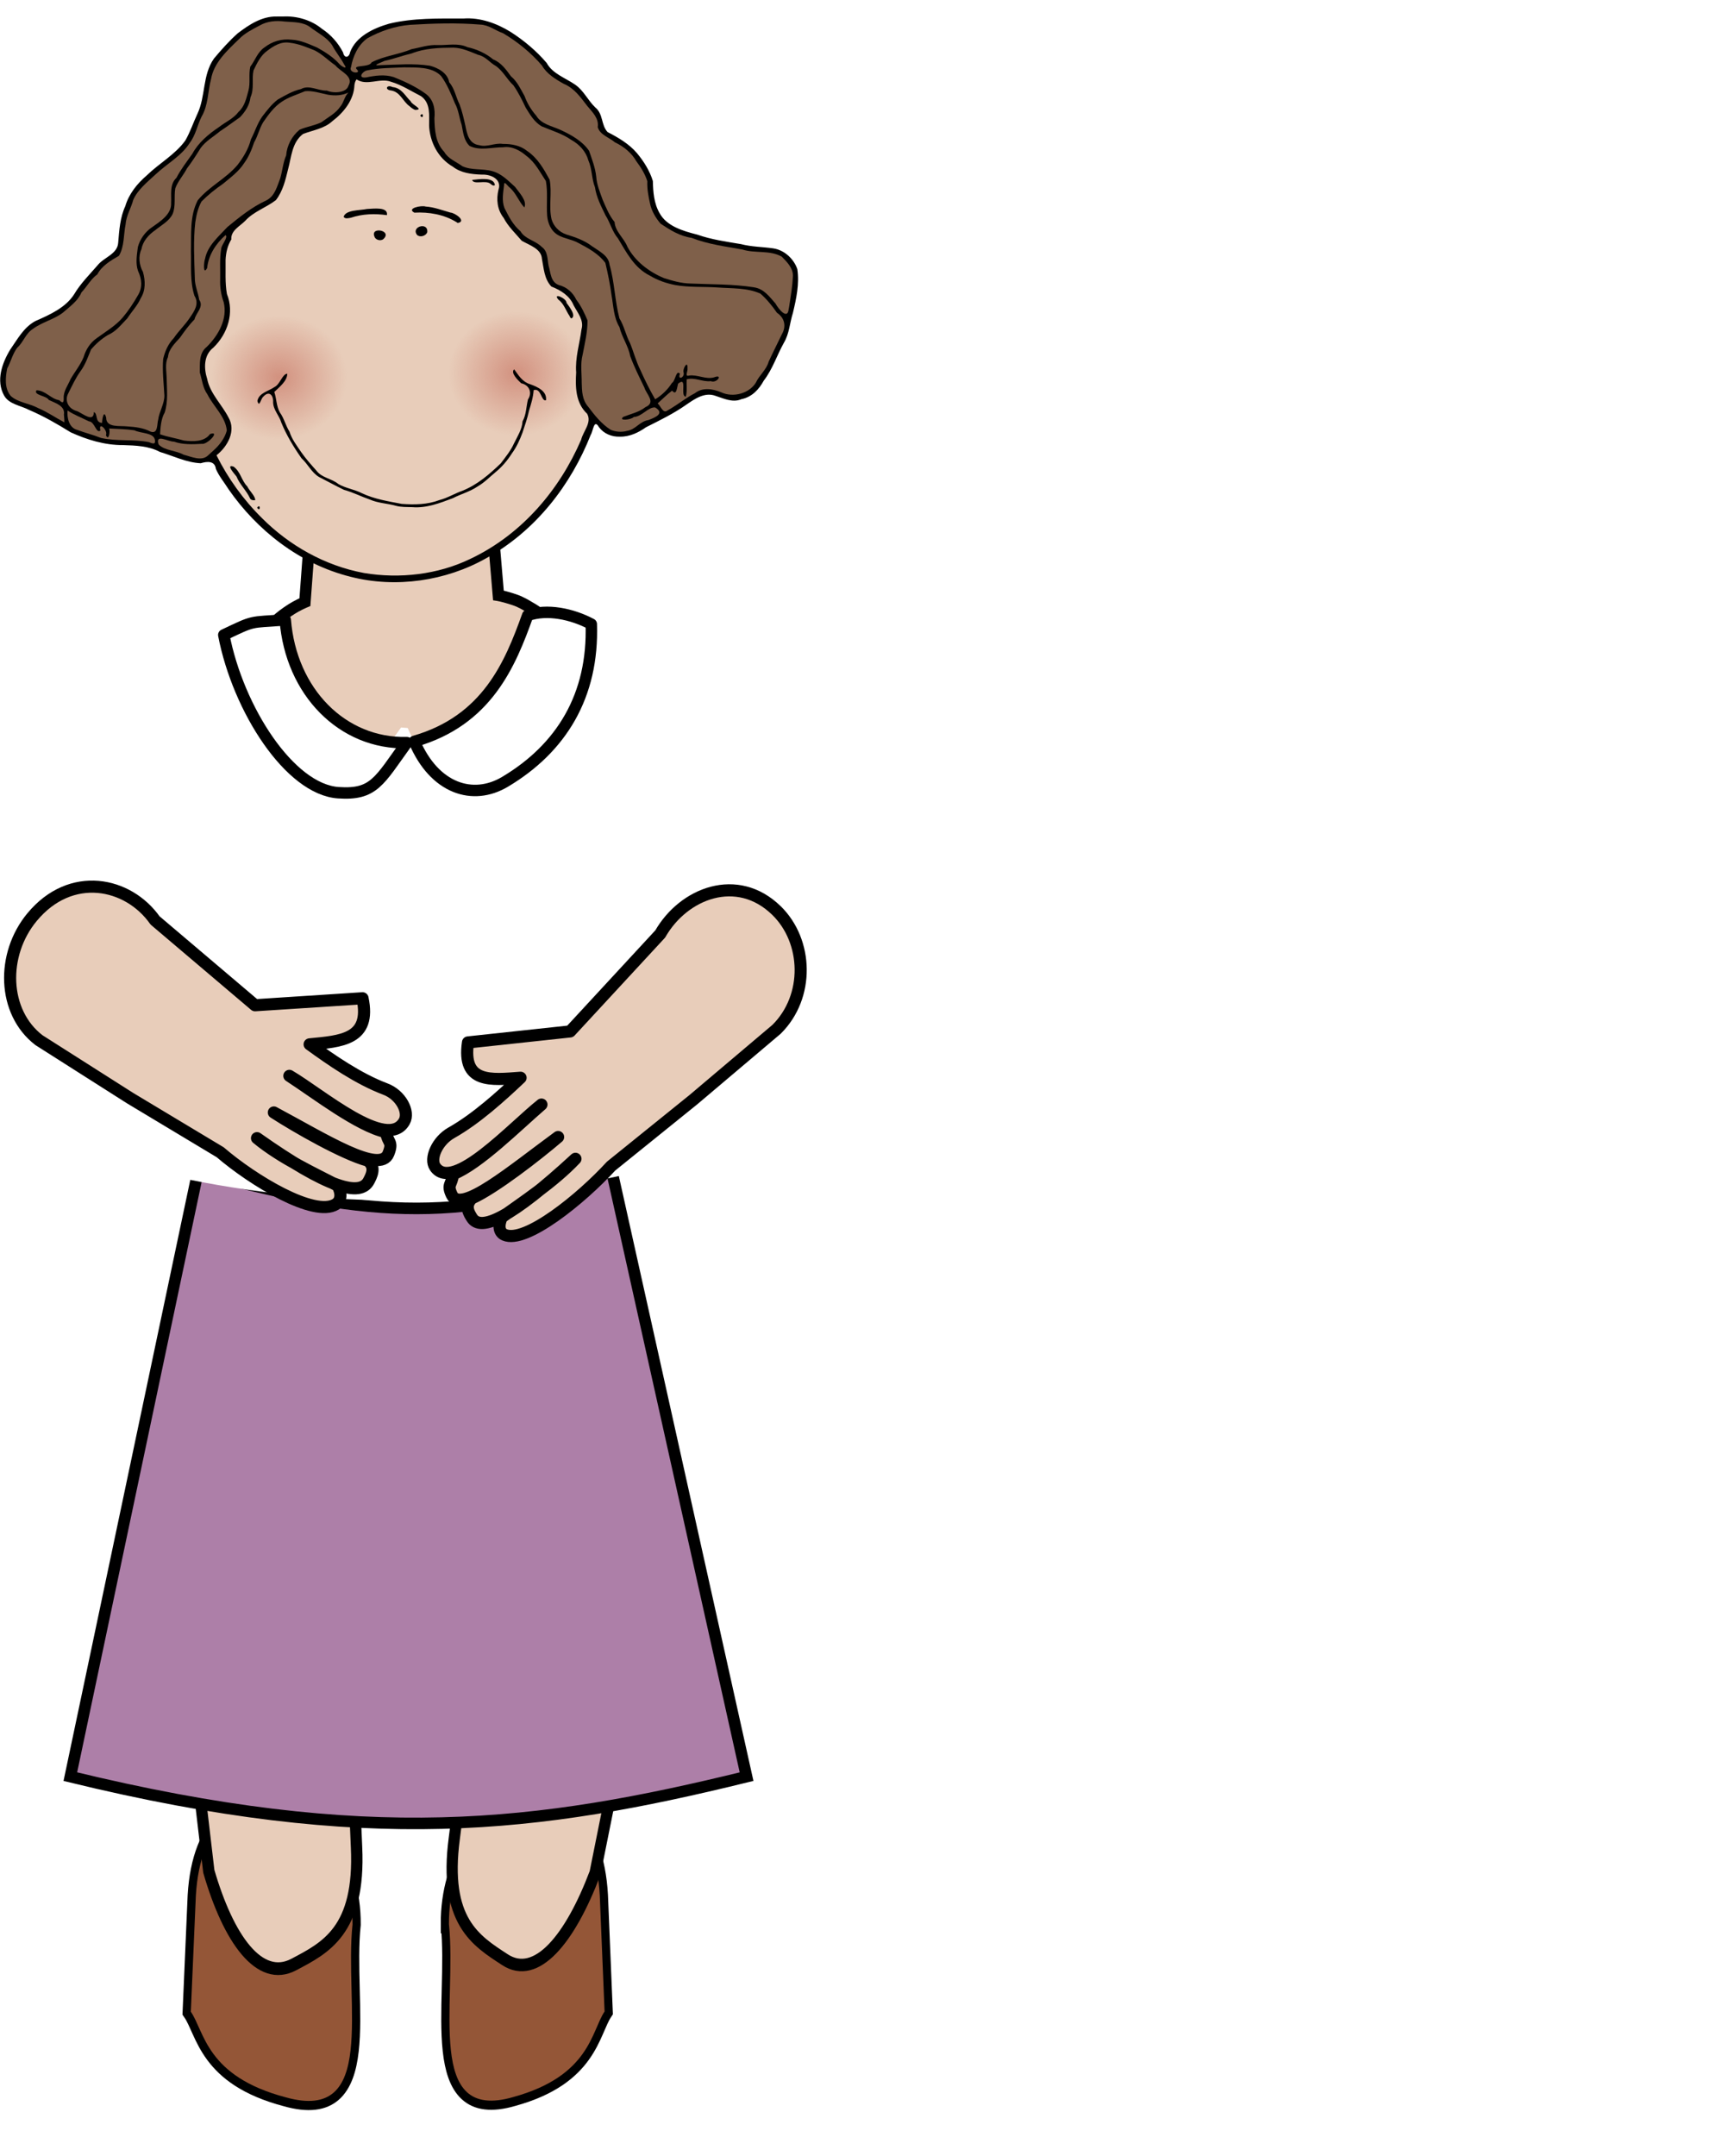 <?xml version="1.0" encoding="UTF-8" standalone="no"?>
<!-- Created with Inkscape (http://www.inkscape.org/) -->

<svg
   xmlns:dc="http://purl.org/dc/elements/1.1/"
   xmlns:cc="http://creativecommons.org/ns#"
   xmlns:rdf="http://www.w3.org/1999/02/22-rdf-syntax-ns#"
   xmlns:svg="http://www.w3.org/2000/svg"
   xmlns="http://www.w3.org/2000/svg"
   xmlns:xlink="http://www.w3.org/1999/xlink"
   xmlns:sodipodi="http://sodipodi.sourceforge.net/DTD/sodipodi-0.dtd"
   xmlns:inkscape="http://www.inkscape.org/namespaces/inkscape"
   id="svg2"
   style="enable-background:new"
   sodipodi:docname="lady2.svg"
   viewBox="0 0 150.22 188.03"
   sodipodi:version="0.32"
   version="1.0"
   inkscape:output_extension="org.inkscape.output.svg.inkscape"
   inkscape:version="0.91 r">
  <defs
     id="defs5">
    <linearGradient
       id="linearGradient3725">
      <stop
         id="stop3727"
         style="stop-color:#cf6935"
         offset="0" />
      <stop
         id="stop3729"
         style="stop-color:#945637"
         offset="1" />
    </linearGradient>
    <filter
       id="filter3027"
       inkscape:collect="always">
      <feBlend
         id="feBlend3029"
         in2="BackgroundImage"
         mode="lighten"
         inkscape:collect="always" />
    </filter>
    <linearGradient
       id="linearGradient2828"
       inkscape:collect="always">
      <stop
         id="stop2935"
         style="stop-color:rgb(210, 145, 127)"
         offset="0" />
      <stop
         id="stop2832"
         style="stop-color:rgb(210, 145, 127);stop-opacity:0"
         offset="1" />
    </linearGradient>
    <radialGradient
       id="radialGradient4028"
       xlink:href="#linearGradient2828"
       gradientUnits="userSpaceOnUse"
       cy="506.88"
       cx="1078.8"
       gradientTransform="matrix(.508 0 0 .508 -415.81 -90.533)"
       r="44.447"
       inkscape:collect="always" />
    <radialGradient
       id="radialGradient4030"
       xlink:href="#linearGradient2828"
       gradientUnits="userSpaceOnUse"
       cy="506.88"
       cx="1078.8"
       gradientTransform="matrix(.508 0 0 .508 -337.11 -91.991)"
       r="44.447"
       inkscape:collect="always" />
  </defs>
  <sodipodi:namedview
     id="base"
     bordercolor="#666666"
     inkscape:pageshadow="2"
     guidetolerance="10.0"
     pagecolor="#ffffff"
     gridtolerance="10.0"
     inkscape:zoom="2.0706191"
     objecttolerance="10.0"
     borderopacity="1.0"
     inkscape:current-layer="layer2"
     inkscape:cx="37.825585"
     inkscape:cy="92.032995"
     inkscape:window-y="0"
     inkscape:window-x="0"
     inkscape:window-height="712"
     showgrid="false"
     inkscape:pageopacity="0.0"
     inkscape:window-width="1280"
     inkscape:window-maximized="0" />
  <g
     id="layer2"
     inkscape:label="hi"
     inkscape:groupmode="layer"
     transform="translate(57.252 -5.126)">
    <path
       id="path3295"
       style="stroke-linejoin:round;enable-background:accumulate;stroke:#000000;stroke-linecap:round;stroke-width:2;fill:none"
       d="m-24.927 42.915c-2.346 0-4.492 3.064-4.625 6.313-0.004 0.105 0 0.207 0 0.312l-0.625 8.438c-0.465 0.186-0.932 0.411-1.375 0.687-0.242 0.15-0.485 0.326-0.719 0.5-0.183 0.138-0.353 0.285-0.531 0.438-0.095 0.08-0.188 0.165-0.281 0.25-0.104 0.095-0.211 0.181-0.313 0.281-0.053 0.051-0.103 0.104-0.156 0.156-0.193 0.197-0.378 0.413-0.562 0.625-0.262 0.3-0.509 0.608-0.75 0.938-0.127 0.174-0.255 0.35-0.375 0.531-0.298 0.071-0.578 0.173-0.875 0.281-0.041 0.015-0.085 0.016-0.125 0.032-0.228 0.086-0.463 0.207-0.688 0.312-0.168 0.079-0.334 0.162-0.5 0.25-0.352 0.185-0.693 0.374-1.031 0.594-0.127 0.083-0.251 0.163-0.375 0.25-0.283 0.197-0.545 0.411-0.813 0.625-0.259 0.208-0.509 0.406-0.75 0.625-0.174 0.158-0.337 0.307-0.5 0.469-0.106 0.105-0.211 0.206-0.312 0.312-0.167 0.175-0.349 0.356-0.5 0.531l-3.969 5.094c5.47 6.459 14.042 10.625 23.656 10.625 10.448 0 19.655-4.908 25-12.344l-3.124-4.781c-0.005-0.006 0.005-0.025-0-0.031-0.295-0.412-0.636-0.84-1-1.25-0.063-0.071-0.154-0.118-0.219-0.188-0.891-0.969-1.926-1.871-3.031-2.531-0.267-0.159-0.541-0.311-0.812-0.437-0.06-0.028-0.128-0.037-0.188-0.063-0.139-0.061-0.267-0.136-0.406-0.187-0.009-0.004-0.022 0.003-0.031 0-0.241-0.088-0.479-0.165-0.719-0.219-0.726-0.168-1.45-0.199-2.125 0-0.098 0.029-0.156 0.114-0.25 0.156-0.18-0.204-0.373-0.407-0.562-0.594-0.323-0.317-0.651-0.612-1-0.875-0.213-0.158-0.435-0.301-0.657-0.437-0.019-0.013-0.042-0.019-0.062-0.031-0.272-0.165-0.56-0.34-0.844-0.469-0.043-0.02-0.082-0.044-0.125-0.063-0.265-0.114-0.538-0.198-0.812-0.281-0.401-0.122-0.833-0.234-1.25-0.281l-0.688-8.125c0-3.362-1.953-6.438-4.375-6.438h-5.625z" />
    <path
       id="path3798"
       style="fill-rule:evenodd;enable-background:accumulate;fill:#e8cdba"
       d="m-24.927 42.915c-2.346 0-4.492 3.064-4.625 6.313-0.004 0.105 0 0.207 0 0.312l-0.625 8.438c-0.465 0.186-0.932 0.411-1.375 0.687-0.242 0.15-0.485 0.326-0.719 0.5-0.183 0.138-0.353 0.285-0.531 0.438-0.095 0.08-0.188 0.165-0.281 0.25-0.104 0.095-0.211 0.181-0.313 0.281-0.053 0.051-0.103 0.104-0.156 0.156-0.193 0.197-0.378 0.413-0.562 0.625-0.262 0.3-0.509 0.608-0.75 0.938-0.127 0.174-0.255 0.35-0.375 0.531-0.298 0.071-0.578 0.173-0.875 0.281-0.041 0.015-0.085 0.016-0.125 0.032-0.228 0.086-0.463 0.207-0.688 0.312-0.168 0.079-0.334 0.162-0.5 0.25-0.352 0.185-0.693 0.374-1.031 0.594-0.127 0.083-0.251 0.163-0.375 0.25-0.283 0.197-0.545 0.411-0.813 0.625-0.259 0.208-0.509 0.406-0.75 0.625-0.174 0.158-0.337 0.307-0.5 0.469-0.106 0.105-0.211 0.206-0.312 0.312-0.167 0.175-0.349 0.356-0.5 0.531l-3.969 5.094c5.47 6.459 14.042 10.625 23.656 10.625 10.448 0 19.655-4.908 25-12.344l-3.124-4.781c-0.005-0.006 0.005-0.025-0-0.031-0.295-0.412-0.636-0.84-1-1.25-0.063-0.071-0.154-0.118-0.219-0.188-0.891-0.969-1.926-1.871-3.031-2.531-0.267-0.159-0.541-0.311-0.812-0.437-0.06-0.028-0.128-0.037-0.188-0.063-0.139-0.061-0.267-0.136-0.406-0.187-0.009-0.004-0.022 0.003-0.031 0-0.241-0.088-0.479-0.165-0.719-0.219-0.726-0.168-1.45-0.199-2.125 0-0.098 0.029-0.156 0.114-0.25 0.156-0.18-0.204-0.373-0.407-0.562-0.594-0.323-0.317-0.651-0.612-1-0.875-0.213-0.158-0.435-0.301-0.657-0.437-0.019-0.013-0.042-0.019-0.062-0.031-0.272-0.165-0.56-0.34-0.844-0.469-0.043-0.02-0.082-0.044-0.125-0.063-0.265-0.114-0.538-0.198-0.812-0.281-0.401-0.122-0.833-0.234-1.25-0.281l-0.688-8.125c0-3.362-1.953-6.438-4.375-6.438h-5.625z" />
    <g
       id="g3982"
       style="enable-background:new"
       transform="matrix(.999 0 0 1.115 -325.66 -23.497)">
      <path
         id="path2679"
         sodipodi:nodetypes="ccccc"
         style="stroke:#000000;stroke-width:1.432;fill:none"
         d="m307.88 176.16c0.71 6.21-2.14 15.56 5.63 13.52 6.67-1.65 6.8-5.13 7.96-6.69l-0.42-9.09c-0.72-11.49-13.22-7.88-13.17 2.26z" />
      <path
         id="path2681"
         sodipodi:nodetypes="ccccc"
         style="stroke:#000000;stroke-width:1.435;fill:none"
         d="m299.46 176.19c-0.73 6.2 2.22 15.56-5.85 13.51-6.93-1.64-7.07-5.13-8.27-6.69l0.44-9.08c0.74-11.49 13.74-7.89 13.68 2.26z" />
      <path
         id="path2683"
         sodipodi:nodetypes="ccccc"
         style="fill-rule:evenodd;fill:#945637"
         d="m307.88 176.16c0.71 6.21-2.14 15.56 5.63 13.52 6.67-1.65 6.8-5.13 7.96-6.69l-0.42-9.09c-0.72-11.49-13.22-7.88-13.17 2.26z" />
      <path
         id="path2691"
         sodipodi:nodetypes="ccccc"
         style="fill-rule:evenodd;fill:#945637"
         d="m299.46 176.19c-0.73 6.2 2.22 15.56-5.85 13.51-6.93-1.64-7.07-5.13-8.27-6.69l0.44-9.08c0.74-11.49 13.74-7.89 13.68 2.26z" />
      <path
         id="path2695"
         sodipodi:nodetypes="ccsccsc"
         style="fill-rule:evenodd;stroke:#000000;stroke-width:1.134px;fill:#e8cdba"
         d="m301.62 130.57l-1.81 18.38c-0.43 6.89-3.68 5.95-7.23 6.95-3.85 1.09-5.58-1.62-7.02-7.39l-0.05-18.12c0.48-3.99 3.51-9.91 8.96-9.09 5.92 0.88 7.22 5.13 7.15 9.27z" />
      <path
         id="path2697"
         sodipodi:nodetypes="ccsccsc"
         style="fill-rule:evenodd;stroke:#000000;stroke-width:1.124px;fill:#e8cdba"
         d="m307.96 130.59l1.78 16.37c0.7 6.85 4.58 8.91 8.16 8.43 4.28-0.57 5.11-2.23 6.28-8.06l-0.42-17.8c-0.65-3.96-3.87-9.7-9.18-8.59-5.77 1.21-6.87 5.52-6.62 9.65z" />
      <path
         id="path2699"
         sodipodi:nodetypes="ccsccsc"
         style="fill-rule:evenodd;stroke:#000000;stroke-width:.994px;fill:#e8cdba"
         d="m299.07 154.49l0.74 15.65c0.34 6.55-2.74 7.88-5.48 9.18-2.99 1.42-5.7-1.99-7.42-7.29l-1.91-14.58c-0.01-3.82 2.97-11.22 7.42-11 4.83 0.24 6.3 4.12 6.65 8.04z" />
      <path
         id="path2701"
         sodipodi:nodetypes="ccsccsc"
         style="fill-rule:evenodd;stroke:#000000;stroke-width:.978px;fill:#e8cdba"
         d="m310.57 153.87l-2.22 15.56c-0.96 6.5 1.89 8.03 4.42 9.51 2.74 1.61 5.69-1.61 7.87-6.78l3.42-15.24c0.38-3.8-1.97-10.55-6.3-10.62-4.69-0.08-6.48 3.69-7.19 7.57z" />
    </g>
    <path
       id="path3744"
       sodipodi:nodetypes="ccccc"
       style="fill-rule:evenodd;stroke:#000000;stroke-width:1.009;fill:#ad7fa8"
       d="m-39.977 107.26l-11.139 52.8c26.002 6.33 40.771 4.47 58.992 0l-11.764-52.84c-13.791 4.9-22.298 3.82-36.089 0.04z" />
    <path
       id="path3654"
       d="m 435.54,40.77 c -3.35,0.545 -6.54,2.129 -10.41,7.969 -4.35,6.574 -5.88,12.57 -7.72,18.344 3.06,3.987 10.16,5.895 15.38,7.375 l 1.62,-11.563 0.38,2.688 -1.03,9.781 -1.91,0.031 -1.44,13.782 c 13.16,3.028 26.82,3.241 41.07,0 l -0.38,-14.094 -1.72,-0.344 -1.59,-9.344 0.22,-1.937 2.06,10.687 c 6.8,-0.764 12.02,-3.834 15.62,-7.062 -2.14,-7.084 -5.99,-15.852 -7.96,-19.031 -2.13,-3.434 -6.12,-6.234 -10.25,-7.125 -0.13,5.748 -2.92,10.01 -7.57,12.781 -2.78,1.662 -6.14,0.633 -7.9,-3.531 l -0.58,-0.046 c -2.44,3.391 -2.85,4.383 -5.95,4.171 -4.17,-0.285 -8.61,-7.1 -9.94,-13.532 z"
       sodipodi:nodetypes="csccccccccccccccscsccsc"
       style="fill:#ffffff;fill-rule:evenodd;filter:url(#filter3027)"
       transform="matrix(0.999,0,0,0.996,-473.243,18.637)"
       inkscape:connector-curvature="0" />
    <path
       id="path3806"
       sodipodi:nodetypes="ccccssccsccsccscccsc"
       style="stroke-linejoin:round;enable-background:new;fill-rule:evenodd;stroke:#000000;stroke-width:1.056px;fill:#e8cdba"
       d="m-43.725 85.393l8.721 7.397 9.378-0.609c0.768 3.628-1.896 3.751-4.615 4.018 1.897 1.378 4.257 3.014 6.611 3.901 1.332 0.5 2.123 1.98 1.647 2.82-1.499 2.64-7.296-2.38-10.027-3.974 2.33 1.514 6.02 4.374 8.425 4.904 0.175 0.99 0.636 0.81 0.219 1.87-0.732 1.86-5.592-1.23-9.997-3.58 1.997 1.29 6.076 3.62 8.177 4.19 0.769 0.56 0.319 1.36 0.106 1.77-0.725 1.4-3.468 0.72-9.752-3.72 2.119 1.76 5.119 3.14 7.022 4.13 0.366 0.63 0.357 1.32-0.16 1.64-1.868 1.15-7.211-2.08-10.072-4.54l-7.86-4.72-7.948-5.054c-3.179-2.434-3.314-7.47-0.603-10.734 3.39-4.084 8.388-3.034 10.728 0.291z" />
    <path
       id="path3808"
       sodipodi:nodetypes="ccccssccsccsccscccsc"
       style="stroke-linejoin:round;enable-background:new;fill-rule:evenodd;stroke:#000000;stroke-width:1.056;fill:#e8cdba"
       d="m0.343 86.573l-7.858 8.5-8.911 0.959c-0.53 3.593 1.998 3.273 4.586 3.08-1.721 1.628-3.867 3.578-6.048 4.808-1.234 0.7-1.903 2.25-1.407 2.97 1.561 2.28 6.779-3.47 9.278-5.44-2.123 1.83-5.463 5.17-7.711 6.07-0.112 0.97-0.559 0.87-0.106 1.82 0.792 1.66 5.227-2.1 9.27-5.06-1.82 1.56-5.556 4.46-7.515 5.34-0.697 0.67-0.228 1.35-0.005 1.71 0.762 1.21 3.322 0.12 9.033-5.15-1.911 2.03-4.677 3.84-6.426 5.1-0.313 0.66-0.267 1.31 0.24 1.53 1.831 0.8 6.714-3.17 9.29-5.99l7.187-5.8 7.253-6.134c2.878-2.848 2.733-7.682-0.008-10.355-3.43-3.344-8.105-1.52-10.142 2.042z" />
    <g
       id="g2852"
       style="enable-background:new"
       inkscape:label="Layer 1"
       transform="matrix(.263 0 0 .24 -67.677 -2.028)">
      <path
         id="path1922"
         style="fill:#e8cdba"
         d="m180.79 238.84c16.7-3.27 31.04-14.29 40.83-27.91 6.4-8.86 11.13-18.89 14.33-29.31-1.71-3.17-4.53-6.08-4.39-9.95-0.34-6.41-0.15-12.9 1.27-19.18 0.29-2.29 1.05-4.78 0.26-7.01-1.4-3.08-3.04-6.03-4.87-8.86-1.63-2.3-5.39-1.95-6.35-4.91-1.31-3.46-1.46-7.23-2.48-10.77-1.92-1.78-4.18-3.09-6.39-4.37-1.49-2.32-3.61-4.12-4.94-6.56-2.03-3.18-3.37-6.59-2.49-10.389 1.11-3.281-0.74-6.997-4.5-6.86-3.42-0.635-7.36-0.065-10.13-2.589-4.87-2.815-7.87-8.19-8.12-13.758-0.54-3.732 0.78-8.15-2.07-11.204-2.98-2.752-6.8-4.321-10.37-6.143-3.27-1.491-6.78-0.058-10.16-0.175-1.66-1.247-3.71-1.081-3.73 1.469-0.08 2.828-1.06 5.489-2.51 7.899-2.12 2.925-4.81 5.773-8.1 7.328-2.13 1.32-4.85 1.214-6.79 2.744-2.22 2.508-3.31 5.807-3.71 9.089-1.18 2.986-0.94 6.317-2.31 9.247-0.92 3.003-2.13 6.242-5.35 7.392-2.47 1.61-5.31 2.93-7.08 5.36-1.37 2.04-4.46 2.82-4.74 5.6 0.01 2.57-2.19 4.61-1.98 7.24-0.26 4.59-0.31 9.21 0.13 13.78 1.45 4.56 1.81 9.8-0.58 14.12-1.17 3.12-3.76 5.34-5.56 8.05-2.07 4.33-0.48 9.34 1.16 13.55 1.69 4.74 6.15 8.2 6.62 13.4 0.28 3.93-2.39 7.39-5.13 9.92 6.25 13.87 16.03 26.29 28.64 34.89 8.28 5.26 17.79 8.97 27.63 9.63 4.67 0.06 9.34-0.12 13.96-0.76z" />
      <path
         id="path1920"
         style="fill:#000000"
         d="m124.92 214.3c1.18-1.83 1.18 1.83 0 0z" />
      <path
         id="path1939"
         style="fill:url(#radialGradient4028)"
         d="m155.11 167.09c0.09 7.95-4.43 15.7-11.35 19.6-7.19 4.23-16.72 3.94-23.64-0.71-6.61-4.27-10.65-12.18-10.16-20.05 0.33-8.1 5.44-15.74 12.77-19.2 7.39-3.64 16.75-2.75 23.3 2.26 5.66 4.18 9.14 11.07 9.08 18.1z" />
      <path
         id="path2836"
         style="fill:url(#radialGradient4030)"
         d="m233.81 165.64c0.09 7.94-4.43 15.7-11.35 19.59-7.18 4.23-16.72 3.95-23.64-0.71-6.61-4.27-10.64-12.18-10.16-20.04 0.33-8.11 5.45-15.75 12.77-19.2 7.4-3.65 16.76-2.75 23.31 2.26 5.65 4.17 9.13 11.06 9.07 18.1z" />
      <path
         id="path1918"
         style="fill:#000000"
         d="m170.91 213.58c-2.83-0.87-5.87-0.94-8.58-2.25-2.9-1.1-5.62-2.64-8.59-3.53-2.85-1.51-5.55-3.15-8.27-4.67-2.44-1.55-3.71-4.7-5.84-6.83-2.61-4.09-4.98-8.39-6.68-12.94-0.66-2.53-2.67-4.6-2.72-7.37 0.16-2.41-1.27-4.54-3.34-1.95-0.77 0.73-1.22 4.09-1.88 1.46 0.54-2.98 3.69-3.52 5.66-5.05 1.86-0.94 2.67-4.9 4.27-4.83-0.13 2.77-2.57 4.72-4.32 6.62 0.76 2.34 0.66 5.17 1.87 7.47 1.42 2.16 1.87 4.72 3.18 6.95 0.75 2.72 2.42 5.09 3.88 7.44 1.49 2.37 3.28 4.54 5.03 6.7 1.8 2.68 5.02 2.83 7.28 4.87 2.45 1.58 5.39 1.95 7.91 3.4 4.1 2.1 8.67 2.9 13.13 3.83 4.23 0.34 8.58 0.27 12.55-1.41 2.68-0.76 4.95-2.35 7.52-3.34 5.02-2.19 9.04-6.05 12.77-9.97 1.58-2.3 3.34-4.65 4.39-7.25 1.17-2.61 2.68-5.15 2.84-8.03 1.25-2.46 1.2-5.29 1.79-7.95 1.45-2.31 0.6-5.19-2.26-5.89-1.07-1.1-3.63-3.85-2.3-5.04 1.36 2.04 2.66 4.53 5.24 5.38 2.56 1 5.71 2.58 5.3 5.85-1.63 0.52-1.54-4.63-4.09-3.68-0.17 2.64-0.85 5.02-1.56 7.56-0.52 2.72-1.4 5.35-2.16 7.94-0.9 2.64-1.97 5.22-3.51 7.51-1.46 2.53-3.22 4.81-5.4 6.78-2.07 1.87-3.65 3.75-5.98 5.22-2.5 1.87-5.53 2.74-8.2 4.25-4.26 1.76-8.71 3.68-13.43 3.26-1.83-0.06-3.73 0.02-5.5-0.51z" />
      <path
         id="path1916"
         style="fill:#000000"
         d="m122.61 210.96c-1.19-2.88-3.47-5.11-4.53-8.02-0.63-0.89-3.71-4.61-0.96-3.58 2.34 1.87 2.6 5.05 4.54 7.2 0.72 1.63 2.67 3.49 2.63 4.98-0.57 0.13-1.39 0-1.68-0.58z" />
      <path
         id="path1914"
         style="fill:#000000"
         d="m228.59 144.68c-1.24-1.94-1.85-4.5-3.81-6.08-1.89-2.6 2.86-0.38 2.77 1.25 0.9 1.39 3.38 4.76 1.6 5.67-0.29-0.18-0.47-0.51-0.56-0.84z" />
      <path
         id="path1912"
         style="fill:#000000"
         d="m164.01 116.17c-2.17-4.36 6.27-2.71 2.65 0.64-0.88 0.54-2.11 0.24-2.65-0.64z" />
      <path
         id="path1910"
         style="fill:#000000"
         d="m178.02 115.22c-2.27-3.02 3.77-4.99 3.33-0.99-0.47 1.27-2.27 1.95-3.33 0.99z" />
      <path
         id="path1908"
         style="fill:#000000"
         d="m190.99 110.49c-4.05-2.73-9.07-3.72-13.91-3.41-2.72-1.57 2.26-2.74 3.74-2.22 2.83 0.2 5.5 1.35 8.2 2.18 1.57 0.1 5.53 3.21 2.44 3.79l-0.47-0.34z" />
      <path
         id="path1906"
         style="fill:#000000"
         d="m153.63 108.59c0.6-2.56 5.37-2.3 7.76-2.85 2.1-0.08 7.08-0.91 6.59 2.25-3.97-0.62-8.13-0.49-11.94 0.93-0.74 0.14-1.97 0.54-2.41-0.33z" />
      <path
         id="path1904"
         style="fill:#000000"
         d="m202.36 96.626c-1.54-1.554-5.64 0.455-6.11-1.44 2.27-0.253 7.24-1.176 7.54 1.878-0.43 0.455-1.11-0.129-1.43-0.438z" />
      <path
         id="path1902"
         style="fill:#000000"
         d="m179.03 71.823c1.17-1.831 1.17 1.831 0 0z" />
      <path
         id="path1900"
         style="fill:#000000"
         d="m175.54 68.449c-2.32-1.757-3.03-5.18-6.17-5.767-2.28-0.244-1.45-2.287 0.46-1.238 3.07 0.329 4.17 3.216 6.04 5.187 0.33 1.232 4.66 3.077 1.46 3.11-0.69-0.282-1.27-0.773-1.79-1.292z" />
      <path
         id="path1882"
         style="fill:#000000"
         d="m131.48 35.81c-5-0.157-9.3 3.039-12.97 6.087-2.9 2.809-5.44 5.988-7.9 9.179-3.88 6.069-2.71 13.688-5.51 20.139-1.37 3.195-2.37 6.571-3.99 9.644-3.318 5.074-8.654 8.277-12.755 12.645-3.27 3.068-5.993 6.826-7.154 11.206-1.777 4.22-2.006 8.82-2.358 13.31-0.268 4.16-4.724 5.25-6.845 8.19-2.708 3.42-5.675 6.65-7.755 10.51-2.821 4.86-8.048 7.44-12.916 9.77-3.893 2.34-5.895 6.6-8.267 10.29-2.753 4.94-4.8 11.34-2.078 16.72 1.628 3.23 5.498 3.63 8.344 5.28 4.829 2.25 9.345 5.12 13.732 8.1 5.421 2.71 11.318 4.7 17.44 4.66 4.161 0.13 8.522 0.32 12.201 2.49 4.463 1.46 8.751 3.85 13.511 4.1 2.19-0.71 4.68-0.95 5.04 2.07 1.04 2.65 2.8 4.93 4.21 7.4 9.33 14.72 23.37 27.09 40.42 31.77 15.07 4.25 31.7 1.52 44.96-6.68 16.6-10.04 28.22-26.8 34.72-44.83 0.86-1.44 1.05-6.03 2.75-2.85 1.55 2.33 4.23 3.61 7 3.46 3.23 0.07 6.15-1.52 8.63-3.43 4.55-2.5 9.14-4.95 13.26-8.12 2.76-2.08 6.17-4.78 9.79-3.27 2.71 0.95 5.68 2.58 8.55 1.21 3.55-0.77 5.9-3.64 7.43-6.73 2.96-4.22 4.36-9.22 6.69-13.78 1.82-3.36 1.93-7.24 2.99-10.85 1.13-5.19 2.19-10.58 1.46-15.9-1.12-3.6-4.16-6.92-8.01-7.55-3.56-0.56-7.19-0.54-10.68-1.54-4.89-0.9-9.84-1.65-14.5-3.45-4.76-1.33-10.18-3.06-12.52-7.85-1.87-3.57-2.12-7.692-2.21-11.63-1.03-3.672-2.97-7.11-5.28-10.136-2.57-3.313-6.13-5.621-9.73-7.645-2.21-2.559-1.39-6.586-4.1-8.962-2.46-2.577-3.79-6.084-6.65-8.26-3.26-2.469-7.55-3.992-9.45-7.885-3.4-4.361-7.53-8.193-12.07-11.352-4.55-3.055-9.96-5.229-15.52-4.806-8.25 0.009-16.68-0.25-24.71 1.888-5.32 1.687-10.94 4.687-12.9 10.284-0.32 2.076-1.92 2.465-2.35 0.15-1.61-3.426-3.98-6.411-7.05-8.614-3.49-3.154-8.23-4.699-12.91-4.432-0.66-0.018-1.33-0.018-1.99 0zm-0.74 2.378c3.97 0.434 8.49-0.369 11.79 2.445 3.45 2.274 6.85 5.064 8.32 9.063 0.54 0.95 2.57 3.762 0.81 1.486-2.97-2.275-5.77-4.894-9.41-6.078-3.12-1.483-6.59-1.971-10-1.406-3.86 0.829-7.14 3.776-8.74 7.363-2.31 2.84-1.75 6.578-1.97 9.934-0.35 4.823-2.57 9.654-6.83 12.213-4.33 3.165-8.73 6.523-11.49 11.241-2.39 4.012-5.002 7.9-7.09 12.092-1.215 3.629 0.773 8.079-1.951 11.279-2.567 3.01-6.586 4.6-8.295 8.36-1.74 3.23-1.833 7.13-1.555 10.7 0.913 3.18 2.463 6.78 0.379 9.86-2.453 4.96-5.588 9.82-10.295 12.93-3.215 2.3-6.534 5.02-7.525 9.05-1.704 4.93-5.607 8.92-6.633 14.11-0.426 4.06-4.575-0.92-6.447-1.5-2.194-1.49-4.397 1.39-1.503 2.46 2.466 2.29 7.433 2.52 7.921 6.44-0.112 3.62-3.608-1.53-5.425-1.64-3.263-1.82-6.814-3.08-10.194-4.62-2.961-2.45-2.623-6.94-1.705-10.29 1.125-3.67 2.824-7.16 5.188-10.17 1.721-3.63 5.45-5.37 8.866-7.03 4.676-2.25 8.366-6.17 10.876-10.66 2.386-3.45 4.955-6.79 7.86-9.82 3.953-1.66 6.098-6.05 5.742-10.2 0.391-5.31 1.854-10.54 4.196-15.3 2.056-3.066 4.909-5.502 7.489-8.11 4.904-4.217 10.431-8.502 12.291-15.009 1.13-3.996 3.28-7.669 3.79-11.826 0.88-5.586 1.47-11.799 5.72-15.996 3.25-4.075 6.98-7.912 11.77-10.145 1.25-0.663 2.62-1.165 4.05-1.226zm57.49 0.879c5.32 0.269 11.24-0.781 15.88 2.483 5.08 2.226 9.03 6.303 12.84 10.208 2.42 2.943 4.4 6.414 7.91 8.21 3.01 1.844 6.16 3.871 7.78 7.137 2.27 2.791 4.9 5.866 4.79 9.693 1.45 3.409 5.44 4.449 8.05 6.744 3.6 2.476 5.49 6.534 7.5 10.257 1.33 3.451 0.32 7.321 1.79 10.811 0.82 3.96 3.26 7.68 6.99 9.45 4.03 2.51 8.75 3.41 13.2 4.92 5.26 1.31 10.64 2.2 15.98 3.07 3.15 0.14 7.06 0.19 8.96 3.18 3.12 3.13 1.74 7.79 1.41 11.65-0.48 1.67-0.31 6.09-1.55 5.91-3-3.36-5.02-8.5-10-9.27-6.15-1.16-12.46-1.06-18.69-1.31-3.71 0.19-7.33-0.93-10.83-1.98-5.5-2.31-9.87-6.78-12.44-12.12-1.45-2.69-3.18-5.2-3.95-8.21-2.89-4.83-4.79-10.247-5.78-15.786-0.34-3.851-1.4-7.726-3.24-11.111-3.49-4.27-8.63-6.614-13.6-8.669-4.08-2.442-5.79-7.173-7.6-11.298-1.43-3.332-3.98-5.891-5.97-8.86-2.22-2.586-5.18-4.474-8.11-6.171-3.44-1.473-7.05-3.204-10.89-2.617-3.81 0.037-7.71-0.055-11.33 1.3-3.83 1.064-7.54 2.502-11.36 3.592-2.91 0.998-5.28 3.055-8.39 3.254-1.64-0.907 0.97-4.489 1.64-6.109 1.57-2.662 4.2-4.488 7.1-5.417 6.84-3.167 14.57-2.756 21.91-2.941zm-53.95 6.978c3.57-0.211 6.88 1.651 10.02 3.092 3.53 2.336 6.32 5.564 9.6 8.204 2.73 2.809-1.35 6.579-4.5 5.057-2.94-0.434-5.8-1.659-8.8-1.533-3.06 1.122-6.19 2.347-8.85 4.305-2.85 1.999-4.74 5.072-6.55 7.976-1.37 3.108-2.67 6.221-3.75 9.452-1.63 4.997-5.15 9.112-9.27 12.276-3.09 2.647-6.68 5.206-8.3 9.066-2.62 8.1-1.25 16.72-1.61 25.07 0.11 3.88 0.7 7.77 2.03 11.44-2.04 4.97-5.741 8.91-8.72 13.3-3.144 4.46-2.898 10.16-2.364 15.34 0.468 3.75 0.157 7.68-1.528 11.09 0.056 2.86-0.679 7.42-4.361 4.7-3.579-1.15-7.411-0.58-11.028-1.49-0.293-1.53-2.248-5.98-3.148-2.42-1.206 3.08-0.278-3.62-2.77-1.95-0.994 1.28-0.799 2.17-2.472 0.87-2.272-1.32-6.078-2.47-5.21-5.87 0.856-3.77 3.403-6.86 5.074-10.28 1.774-3.2 2.262-7.23 5.385-9.52 2.862-2.33 6.25-4.09 8.397-7.21 2.275-3.21 4.801-6.39 6.141-10.13 1.091-3.48 0.824-7.39-0.846-10.65-0.758-4.35 0.744-9.1 4.271-11.88 2.332-2.09 5.44-3.63 6.496-6.81 1.529-3.26-0.202-6.97 1.335-10.243 1.538-3.484 3.948-6.509 5.788-9.841 1.61-2.754 3.24-5.606 5.98-7.397 2.79-2.1 5.28-4.618 8.3-6.386 2.2-2.066 3.87-5.01 4.47-8.045 0.96-3.084 0.52-6.321 0.87-9.466 0.69-3.034 2.52-5.842 4.9-7.812 1.54-0.88 3.14-2.502 5.02-2.305zm55.73 1.792c3.77 0.358 7.33 2.08 10.52 4.033 2.98 1.96 5.38 4.613 7.33 7.569 2.22 2.48 3.65 5.459 4.91 8.505 1.77 4.011 4.37 8.168 8.76 9.591 4.6 1.782 9.58 4.103 11.84 8.77 1.99 4.195 1.92 8.974 3.17 13.392 1.51 5.513 4.25 10.613 6.63 15.803 3.4 5.57 6.02 12.34 12.22 15.42 5.92 3.84 13.18 3.85 19.97 3.98 5.24 0.31 10.73 0.03 15.68 2.01 3.04 2.06 4.44 5.67 6.9 8.3 2.48 2.48 0.36 5.58-0.7 8.15-2.31 4.99-4.02 10.32-7.41 14.75-1.2 2.59-3.82 4.35-6.7 4.35-2.7 0.29-5.01-1.34-7.52-1.93-2.7-0.8-5.48 1.59-7.33 2.09-1.07-2.3 0.07-5.77 3.01-4.09 2.37 0.56 6.85 1.44 7.49-1.55-1.8-2.38-5.58 0.58-8.03-1.26-2.57 0.35-2.74-1.76-2.5-3.59-1.75-2.01-2.52 2.05-3.09 2.27-3.16 1.07-2.73 5.52-5.48 7.17-0.99 1.67-3.31 2.96-3.57 0.09-4.08-8.01-6.34-16.74-9.7-25.04-2.64-7.37-1.9-15.5-4.52-22.88-1.91-3.35-5.64-4.93-8.59-7.18-2.81-1.68-6.64-1.86-8.74-4.57-3.03-4.61-0.92-10.31-1.7-15.417-0.5-3.841-3.02-7.03-5.3-10.014-2.78-3.425-7.09-5.635-11.56-5.206-3.2-0.327-7.17 2.296-9.56-0.951-2.04-2.848-1.67-6.571-2.76-9.791-1.19-4.479-2.98-8.801-5.01-12.956-2.33-4.538-7.93-5.372-12.53-5.201-2.59-0.099-6.48 0.386-8.27 0.008 6.44-1.564 12.57-4.821 19.37-4.556 0.92-0.028 1.85-0.044 2.77-0.069zm-14.96 7.146c3.9 0.033 8.84 0.122 11.06 3.935 3.34 6.36 5.59 13.244 6.7 20.337 0.3 3.733 3.92 5.792 7.39 5.262 4.07-0.166 8.8-1.63 12.24 1.36 3.59 2.653 5.94 6.595 7.72 10.611 0.61 5.032-0.64 10.282 0.96 15.172 0.92 2.86 3.47 4.8 6.31 5.5 4.73 1.78 9.47 4.42 12.42 8.64 1.39 6.45 2 13.05 3.2 19.52 1.71 5.4 4.21 10.54 5.59 16.04 1.98 4.69 3.78 9.48 6.17 13.98-1.57 3.05-5.23 3.84-8.18 4.93-3.18 1.42-0.01 3.99 2.15 2.36 3.2-0.32 5.33-3.9 8.26-3.71 1.14 3.03-4.66 2.65-6.19 4.74-2.69 3.28-8.5 3.05-10.83-0.55-2.99-3.39-6.65-7.09-6.57-11.94-0.49-5.69-0.4-11.48 0.99-17.05 0.62-3.82 1.65-8.15-0.71-11.59-1.65-2.96-2.85-6.49-5.75-8.47-3.12-1.11-5.47-3.43-5.43-6.95-0.26-3.53-0.99-7.5-4.28-9.51-3.47-1.4-5.86-4.36-7.96-7.33-1.85-2.92-3.54-6.21-3.09-9.77-0.41-1.785 0.71-3.521 1.85-1.138 1.76 1.658 2.45 7.008 5.24 5.928 0.99-3.66-2.5-6.728-4.55-9.367-2.61-2.848-6.09-5.191-10.09-5.172-2.95-0.147-6.11-0.496-8.38-2.585-4.67-2.83-6.94-8.41-6.81-13.72 0.06-3.553 0.36-7.672-2.48-10.343-3.03-3.209-7.26-4.819-11.1-6.817-3.21-1.794-7.4 0.093-10.28-0.497 2.89-1.906 6.65-1.189 9.94-1.665 1.5-0.073 2.99-0.117 4.49-0.141zm-17.14 3.664c3.46 2.532 7.71-0.678 11.44 0.877 3.58 1.158 6.67 3.413 9.93 5.218 3.29 2.551 2.65 7.065 2.69 10.721 0.24 5.811 2.85 11.728 7.89 14.916 2.66 2.287 6.16 2.748 9.53 2.873 3.19-0.178 6.79 1.79 5.59 5.502-0.77 3.496-0.42 7.246 1.71 10.216 1.49 3.14 3.91 5.63 6.01 8.33 2.63 1.64 6.48 2.89 6.69 6.54 0.63 3.44 0.74 7.29 3.13 10.08 3.23 1.37 6.13 3.45 7.38 6.81 1.36 2.78 3.5 5.48 2.62 8.74-0.62 5.22-2.14 10.36-1.77 15.66-0.29 5.17-0.24 11.05 3.63 15.01 1.66 3.2-1.3 6.35-1.98 9.44-7.04 17.91-19.47 34.37-36.81 43.33-10.7 5.67-23.35 7.27-35.22 5.1-13.09-2.66-24.88-10.11-33.82-19.93-6.23-6.73-11.3-14.5-15.1-22.84 3.75-3.25 6.53-8.9 4.01-13.69-2.22-4.76-6.14-8.73-7.1-14.05-1.1-3.77-1.23-8.59 2.03-11.36 4.84-5.08 7-12.81 4.52-19.5-0.67-4.11-0.39-8.3-0.45-12.44 0.12-2.56 0.64-5.15 1.91-7.4-0.25-3.19 2.83-4.77 4.62-6.77 2.72-3.31 6.93-4.79 10.15-7.49 2.33-3.263 3.19-7.375 4.05-11.238 1.12-4.388 1.23-9.707 4.97-12.821 3.26-1.364 7.07-1.946 9.68-4.612 3.93-3.262 7.17-7.832 7.36-13.101 0.09-0.743 0.26-1.504 0.71-2.121zm-16.39 4.711c3.01 0.844 6.15 1.415 9.22 1.791 4.29-0.943 1.32 3.45-0.29 4.784-2.7 2.687-6.01 4.808-9.79 5.511-4.32 1.263-5.9 6.027-6.8 9.965-1.04 3.86-1.5 7.866-2.77 11.659-0.8 3.362-3.68 5.392-6.64 6.782-6.36 4.26-12.34 9.46-16.23 16.13-0.99 2.43-3.09 7.34-0.4 8.72 2.49-1.76 1.2-5.98 3.46-8.28 0.37-0.95 2.38-3.47 1.19-0.81-0.82 3.76-0.4 7.66-0.57 11.49-0.09 3.28 0.62 6.49 1.42 9.64 0.74 5.99-2.55 11.62-6.62 15.74-2.04 3.2-1.73 7.36-1.03 10.92 0.85 5.43 4.41 9.75 7.1 14.36 1.55 2.49 1.72 5.71-0.25 8.05-1.98 2.5-3.96 6.26-7.73 5.72-4-0.74-7.585-2.89-11.506-3.96-1.191-3.21 3.536-0.04 5.005-0.27 3.661 0.74 7.981 1.41 11.261-0.81 2.15-0.83 2.51-5.53-0.44-3.47-2.61 2.82-6.81 2.82-10.197 1.61-2.238-0.76-6.756-0.59-5.221-4.13 0.383-2.49 1.274-4.72 1.825-7.17 0.976-5.95-0.863-12.03 0.482-17.93 0.864-3.65 3.935-6.12 5.771-9.24 2.16-2.83 4.45-5.94 5.09-9.5-0.35-3.83-2.24-7.42-1.96-11.35 0.02-8.29-1.06-16.87 1.68-24.87 1.83-3.38 5.39-5.292 8.13-7.865 4.22-3.432 7.82-7.845 9.36-13.144 1.86-4.252 2.81-9.022 6.01-12.562 1.74-2.285 3.84-4.289 6.59-5.283 1.61-0.75 3.26-1.419 4.85-2.228zm124.02 106.26c0.49 3 0.52 6.39-2.89 7.53-1.63 2.2-5.05 0.32-2.78-1.91 1.13-3.11 5.97-0.92 5.05-4.84 0.01-0.29 0.13-1.01 0.62-0.78zm-202.77 10.91c2.627 1.34 5.936 2.27 7.654 4.76 0.501 1.26 2.828 3.26 3.235 0.83 1.681 3.54-2.834 1.21-4.303 0.55-3.12-0.42-6.515-2.22-6.619-5.74l0.033-0.4zm17.178 5.93c3.425-0.15 6.651 1.28 9.779 2.14 1.458 2.7-3.533-0.03-5.145 0.59-2.684-0.13-5.383-0.1-8.049-0.48-0.581-2.93 1.541-2.51 3.415-2.25z" />
      <path
         id="path1898"
         style="fill:#7f604a"
         d="m110.45 193.49c2.06-2.01 3.77-4.52 4.42-7.25-0.42-5.05-4.42-8.71-6.44-13.15-1.57-2.39-1.75-5.27-2.51-7.93 0.06-3.2-0.38-7.04 2.33-9.35 3.96-4.3 6.9-10.22 5.59-16.18-0.89-2.69-1.27-5.5-1.17-8.34 0.07-3.71-0.23-7.47 0.35-11.13 0.08-1.44 2.48-4.29 1.41-4.91-3.27 3.14-5.65 7.35-6.08 11.92-1.41 2.94-1.13-2.24-0.69-3.36 0.82-4.71 4.49-8.06 7.44-11.55 3.99-3.57 8.03-7.2 12.85-9.62 2.94-1.61 3.61-5.226 4.67-8.134 0.71-2.743 0.9-5.604 1.94-8.257 0.23-3.477 1.86-6.996 4.46-9.32 2.31-1.086 4.91-1.493 7.19-2.676 2.16-1.779 4.75-3.209 6.26-5.645 1.25-1.582 1.37-3.697 2.75-5.194-2.02 1.098-4.36 1.247-6.7 0.829-2.49-0.553-5.41-1.602-7.73-1.286-2.56 1.215-5.39 2.072-7.71 3.836-2.57 1.841-4.45 4.742-6.15 7.431-1.29 2.357-1.76 4.997-2.99 7.292-0.81 2.635-1.81 5.333-3.35 7.621-1.74 2.973-4.47 5.165-6.99 7.463-2.54 1.905-5.02 4.1-7.12 6.42-1.17 2.34-1.72 4.94-2.07 7.59-0.69 6.67-0.34 13.42-0.15 20.12-0.06 2.76 1.07 5.28 1.45 7.98 1.65 2.65-1.07 4.71-1.56 7.17-1.78 1.96-3.34 4.32-4.797 6.6-1.744 2.13-3.745 4.18-4.011 7.11-1.036 2.31-0.479 5.03-0.424 7.59 0.044 4.18 0.558 8.52-0.675 12.58-1.218 2.27-1.368 5.48-1.517 7.85 2.58 0.99 5.304 1.44 7.934 2.27 2.98 0.41 6.79 0.52 8.63-2.35 3.59-1.37-0.86 3.95-2.73 3.55-3.08 0.18-6.3 0.34-9.217-0.8-2 0.05-6.298-3.04-5.106 1.01 2.003 2.3 5.727 2.14 8.313 3.74 2.58 0.71 6.07 2.62 8.25 0.1 0.56-0.53 1.11-1.09 1.65-1.64z" />
      <path
         id="path1896"
         style="fill:#7f604a"
         d="m91.014 189.6c-0.458-2.66-4.679-2.26-6.819-3.44-2.763-0.45-5.568-0.47-8.356-0.65 0.408 1.14-0.163 4.81-1.057 2.42 0.753-1.78-2.645-5.26-1.832-1.7-1.433 1.31-1.865-3.23-3.81-3.32-2.408-1.32-5.034-2.41-7.082-3.94-0.248 2.51 0.41 6.3 3.223 7.05 2.589 1.08 5.265 1.78 7.829 2.91 5.195 1.31 10.688 0.41 15.89 1.52 1.182 0.52 2.333 1.06 2.014-0.85z" />
      <path
         id="path1894"
         style="fill:#7f604a"
         d="m92.094 182.38c0.353-3.05 2.076-5.76 2.074-8.82-0.205-4.43-0.739-8.88-0.409-13.31 0.585-2.76 1.618-5.43 3.531-7.61 1.59-2.58 3.74-4.78 5.27-7.32 1.55-2.46 3.25-5.12 1.58-8.03-1.55-5.25-1.02-10.78-1.17-16.19 0.16-6.18-0.46-12.76 2.26-18.51 3.7-4.99 9.45-7.933 13.2-12.857 1.96-2.789 3.67-5.916 4.43-9.277 1.29-2.676 2.08-5.643 3.73-8.264 1.56-2.19 3.12-4.51 5.2-6.231 2.44-1.493 4.87-3.088 7.69-3.799 2.69-1.657 5.67 0.689 8.57 0.557 2.24 1.11 6.49 0.835 7.17-1.751 1.83-3.497-2.57-5.014-4.33-7.398-2.38-1.781-4.17-3.923-6.78-5.399-2.65-1.197-5.45-2.47-8.34-2.834-2.9-0.548-5.38 1.169-7.41 2.86-2.26 1.701-3.5 4.631-4.63 7.19-0.64 3.219 0.3 6.668-1 9.749-0.29 2.772-1.66 5.177-3.48 7.248-2.1 1.61-4.41 3.529-6.67 5.142-2.21 2.031-4.74 3.553-6.4 6.088-1.42 2.516-2.87 5.002-4.52 7.374-1.17 2.484-3.04 4.695-3.882 7.265-0.485 3.057 0.221 6.307-0.857 9.247-1.148 2.68-3.703 4.06-5.764 5.92-2.229 1.66-4.164 4.08-4.587 6.91-1.134 2.6-0.753 5.82 0.498 8.31 0.79 3.15 0.922 6.62-0.747 9.52-1.059 2.67-2.991 4.83-4.429 7.29-1.963 2.18-3.72 4.8-6.444 6.08-2.235 1.45-4.055 3.29-5.593 5.22-1.01 2.66-1.875 5.5-3.477 7.88-1.664 2.53-2.807 5.31-4.052 8.01-1.389 2.72-0.032 5.75 2.901 6.57 1.848 0.84 5.533 4.3 5.53 0.35 1.439 0.43 0.261 3.8 2.75 3.9-0.014-1.18 0.553-5.09 1.349-1.91-0.044 3.79 4.543 2.86 7.079 3.2 2.578 0.17 5.38 0.57 7.567 1.85 2.632 1.15 2.171-2.8 2.592-4.22z" />
      <path
         id="path1890"
         style="fill:#7f604a"
         d="m60.844 180.46c0.471-3.21-2.853-4.18-5.033-5.34-0.73-1.57-5.213-1.71-4.055-3.5 2.983 0.06 4.705 3.12 7.555 3.62 1.257 1.35 1.516 0.69 1.455-0.85-0.083-2.52 1.42-4.56 2.27-6.81 1.411-2.69 3.261-5.12 4.332-8.01 0.719-2.63 2.078-5.14 4.319-6.86 2.982-2.39 6.242-4.47 8.635-7.51 1.941-2.52 3.603-5.29 5.075-8.11 1.554-2.75 1.293-5.93 0.051-8.77-0.926-2.8-0.399-5.88-0.077-8.76 0.672-2.77 2.353-5.44 4.601-7.12 2.883-2.23 6.665-4.82 6.425-8.94 0.157-3.1-0.58-6.614 1.773-9.099 1.458-3.095 3.45-5.863 5.28-8.735 1.95-3.984 5.32-7.107 8.84-9.695 2.15-1.833 4.94-3.187 6.44-5.485 2.1-2.027 2.63-5.041 3.3-7.681 0.74-2.862 0.01-5.901 0.64-8.783 1.57-2.239 2.42-5.318 4.66-6.959 2.57-2.2 5.7-3.26 9.09-2.826 3 0.158 5.76 1.627 8.47 2.881 2.71 1.662 5.39 3.537 7.37 6.008 0.71 0.881 2.95 2.189 1.52 0.076-1.14-2.377-2.82-4.542-3.97-6.959-1.71-2.874-4.81-4.458-7.29-6.565-2.36-1.946-5.49-1.77-8.38-2.034-2.85-0.413-5.8-0.175-8.29 1.385-2.46 1.448-4.98 2.766-6.9 4.962-3.96 4.184-8.36 8.575-9.3 14.526-1.11 4.561-0.89 9.475-3.16 13.7-1.43 3.171-1.94 6.711-3.97 9.602-2.714 4.683-7.524 7.497-11.221 11.306-2.758 2.823-5.941 5.548-7.447 9.275-0.718 3.01-2.36 5.8-2.559 8.97-0.706 3.78-0.349 7.91-2.197 11.38-2.741 1.73-5.706 3.66-7.153 6.73-2.225 1.76-3.441 4.46-5.289 6.59-1.124 3.05-3.865 5.14-6.146 7.34-2.992 2.51-6.924 3.43-9.946 5.91-2.453 1.67-3.122 4.81-5.212 6.84-1.566 2.29-2.104 5.09-3.34 7.57-0.568 3.27-0.932 7.16 1.199 9.97 2.457 2.41 6.171 2.65 9.061 4.38 3.093 1.42 5.791 3.51 8.716 5.2 0.04-0.94-0.082-1.88-0.142-2.82z" />
      <path
         id="path1892"
         style="fill:#7f604a"
         d="m247.63 186.37c2.93-0.5 4.07-3.4 7.12-3.94 2.33-0.97 5.48-2.43 2.19-4.57-2.3-0.21-4.38 3.34-7.1 3.48-0.75 1-5.28 1.54-3.45-0.06 2.47-1.07 5.21-1.7 7.34-3.53 3.64-1.73 0.26-4.7-0.37-7.16-1.66-3.76-3.4-7.53-4.69-11.42-0.62-3.66-2.76-6.87-3.56-10.5-1.93-3.53-1.99-7.65-2.62-11.54-0.48-3.96-1.21-7.91-2.06-11.79-2.15-3.23-5.63-5.35-8.95-7.25-2.17-1.33-4.67-1.56-6.69-2.83-2.39-1.5-3.46-4.35-3.66-7.06-0.3-4.2 0.28-8.474-0.43-12.629-1.95-3.156-3.47-6.694-6.43-9.096-2.08-1.955-4.76-3.656-7.75-3.148-3.68-0.04-7.68 1.369-11.11-0.485-1.94-1.975-2.16-5.046-2.64-7.67-0.83-2.597-1-5.381-2.25-7.851-1.27-3.386-2.55-6.836-4.55-9.867-3.02-3.467-8.15-3.11-12.32-3.173-4.08 0.21-8.25 0.195-12.23 1.106-1.63 0.334-3.28 3.029-0.26 2.54 2.91-0.663 6.09-1.149 9.05-0.118 3.66 1.618 7.32 3.449 10.47 5.952 2.83 2.159 3.37 5.749 3.05 9.064 0.09 4.212 0.33 8.857 3.27 12.179 1.21 2.432 3.96 3.588 6.03 5.216 3.04 1.536 6.65 0.78 9.87 1.768 3.12 0.902 5.35 3.542 7.59 5.741 1.37 2.1 4.07 5.051 3.07 7.461-1.84-2.12-2.7-5.16-4.82-7.2-0.64-0.394-1.92-2.782-1.89-1.028-0.3 2.776-0.83 5.758 0.12 8.448 1.4 3.03 2.77 6.07 5.31 8.43 1.48 2.87 4.95 3.34 7.05 5.69 2.09 1.59 1.84 4.52 2.28 6.87 0.7 2.41 0.61 5.9 3.41 6.99 2.66 0.72 4.69 2.81 5.75 5.28 1.63 2.31 2.75 4.96 3.74 7.55 0.03 4.21-0.9 8.36-1.62 12.49-0.79 3.31-0.27 6.82-0.3 10.21 0.07 3.01 0.15 6.22 2.15 8.68 2.12 3.08 4.38 6.25 7.49 8.4 1.65 0.76 3.66 0.91 5.4 0.37z" />
      <path
         id="path1888"
         style="fill:#7f604a"
         d="m262.29 178.16c2.65-1.77 5.03-3.9 7.82-5.45 2.51-2.23 5.96-1.64 8.74-0.36 3.99 2.05 9.3 0.41 11.49-3.48 1.16-2.75 3.51-4.68 4.25-7.62 1.43-3.42 2.99-6.78 4.48-10.18 1.4-2.75 0.81-5.8-1.72-7.61-1.56-2.49-3.36-4.93-5.5-6.97-4.39-2.17-9.48-1.84-14.25-2.23-4.65-0.33-9.38 0.01-13.97-0.87-3.02-0.66-5.74-1.67-8.39-3.4-5.29-2.87-7.84-8.55-10.62-13.56-1.93-2.5-2.56-5.67-4.13-8.38-1.45-3.28-3.04-6.61-3.5-10.193-1.13-3.061-0.91-6.636-2.19-9.758-0.79-3.2-2.94-5.838-5.75-7.507-2.89-2.238-6.43-3.323-9.68-4.851-2.53-1.552-3.93-4.337-5.37-6.84-1.21-2.806-2.48-5.617-4.07-8.096-2.14-2.167-3.33-5.024-5.73-6.958-2.24-1.324-3.36-3.492-6.03-4.136-2.61-1.141-5.27-2.514-8.14-2.59-4.69 0.038-9.49 0.2-13.85 2.102-3.09 0.787-5.94 1.998-9 2.716-0.95 0.534-4.69 1.901-1.41 1.545 5.47-0.152 11.03-0.715 16.45 0.201 2.89 0.818 5.96 2.807 6.4 5.996 1.82 2.268 2.21 5.367 3.44 8.028 0.88 2.539 1.42 5.196 1.95 7.823 0.51 2.803 1.13 6.559 4.6 7.029 2.68 0.834 5.1-0.929 7.83-0.46 2.88-0.048 5.85 0.596 8.04 2.55 3.54 2.622 5.56 6.602 7.47 10.45 0.85 4.727-0.35 9.629 0.63 14.339 0.65 2.54 2.49 4.67 4.9 5.56 3.02 1.01 6.06 2.18 8.54 4.28 2.31 1.79 5.5 3.39 5.79 6.66 1.69 6.41 1.75 13.11 3.29 19.54 1.58 2.8 2.1 6.07 3.51 8.97 1.21 3.23 1.98 6.6 3.42 9.76 1.48 3.62 3.1 7.24 4.92 10.68 2.21-1.43 4.24-3.6 5.56-5.93 1.14-0.61 1.39-4.99 2.67-3.34-0.88 2.53 1.67 1.35 1.21-0.47-0.4-1.45 1.48-4.65 1.29-1.47 0.2 0.84-1.06 3.14 0.53 2.59 2.81-0.43 5.56 1.52 8.31 0.64 3.12-1.32 0.91 2.33-1.11 1.39-2.74 0.37-5.32-1.51-8.01-0.65-0.09 2.09 0.22 4.25-0.27 6.3-2.07-0.18 0.71-7.64-2.57-4.73-0.43 1.73-0.53 4.44-1.98 2.53-1.73 1.41-3.2 3.09-4.8 4.64 1.05 0.93 1.76 3.95 3.34 2.51 0.39-0.24 0.78-0.49 1.17-0.74z" />
      <path
         id="path1884"
         style="fill:#7f604a"
         d="m301.35 141.52c0.55-3.8 1.13-7.63 1.31-11.46 0.02-2.86-1.92-4.99-3.7-6.98-3.93-2.48-8.84-1.12-13.09-2.61-5.68-1.12-11.49-1.92-16.84-4.24-3.83-0.58-7.18-2.87-10.26-5.13-1.66-2.12-3.04-4.66-3.53-7.38-0.54-2.65-1-5.299-0.89-8.077-0.73-2.529-2.11-5.029-3.64-7.239-1.51-2.961-4.16-5.366-7.1-6.871-1.98-1.852-4.94-2.666-5.71-5.535 0.47-3.125-1.74-5.412-3.48-7.698-2.15-3.05-4.23-6.389-7.76-8.019-2.81-1.719-5.7-3.669-7.26-6.671-3.6-4.596-8.03-8.573-12.92-11.742-2.57-0.974-4.69-3.008-7.56-3.127-7.7-0.69-15.46-0.43-23.17 0.079-5.05 0.431-9.95 2.28-14.26 4.894-3.17 2.514-4.77 6.565-5.42 10.451-0.96 2.306 3.52 2.568 2.01 0.95-1.83-1.894 4.06-0.644 4.83-2.66 4.12-2.343 8.98-2.819 13.26-4.791 2.88-0.565 5.64-1.69 8.66-1.474 3.28 0.093 6.82-0.836 9.85 0.751 3.12 0.752 6.18 2.287 8.53 4.446 2.67 1.154 4.37 3.813 5.91 6.146 2.14 1.953 3.21 4.668 4.52 7.196 0.86 2.586 2.15 4.983 3.87 7.113 1.65 3.089 5.14 3.731 8.02 5.158 3.61 1.827 7.32 4.1 9.5 7.614 0.95 3.044 2.06 6.121 2.37 9.358 0.17 2.914 1.24 5.675 2.15 8.458 1.11 2.77 2.14 5.66 3.94 8.05 0.19 3.46 3.14 5.85 4.26 9 2.47 5.13 6.98 9.02 12.1 11.37 2.78 0.97 5.79 1.93 8.85 1.98 7.02 0.34 14.12 0.17 21.06 1.39 3.29 0.52 5.15 3.48 7.11 5.88 0.82 1.73 4.04 6.25 4.37 1.96l0.11-0.54z" />
    </g>
    <path
       id="path3658"
       sodipodi:nodetypes="csccc"
       style="fill:#ffffff;fill-rule:evenodd;stroke:#000000;stroke-width:0.997px;stroke-linejoin:round"
       d="m -21.755,69.888 c -2.435,3.376 -2.876,4.58 -5.981,4.368 -4.232,-0.287 -8.742,-7.267 -9.994,-13.759 2.747,-1.304 2.168,-1.076 5.363,-1.309 0.492,6.28 4.995,10.841 10.612,10.7 z"
       inkscape:connector-curvature="0" />
    <path
       id="path3656"
       sodipodi:nodetypes="csccc"
       style="stroke-linejoin:round;fill-rule:evenodd;stroke:#000000;stroke-width:.997;fill:#ffffff"
       d="m-21.108 69.78c1.763 4.148 5.122 5.184 7.905 3.528 4.913-2.922 7.736-7.511 7.532-13.757-1.671-0.888-3.879-1.357-5.55-0.752-1.517 4.234-3.531 9.159-9.887 10.981z" />
    <path
       id="path3717"
       d="m 435.55,40.385 c -6.17,0.882 -9.8,6.604 -12.58,11.609 -2.52,4.625 -3.99,9.702 -5.55,14.704 3.85,4.479 9.98,5.724 15.38,7.375 0.54,-3.854 1.08,-7.708 1.62,-11.563 0.38,1.808 0.4,3.621 0.08,5.44 -0.24,2.343 -0.49,4.686 -0.74,7.029 -1.05,-0.002 -2.37,-0.292 -2.03,1.236 -0.44,4.192 -0.87,8.384 -1.31,12.577 13.45,3.144 27.61,3.111 41.06,0 -0.12,-4.698 -0.25,-9.396 -0.37,-14.094 -1.16,-0.078 -2.13,-0.332 -1.95,-1.708 -0.41,-2.775 -1.08,-5.543 -1.33,-8.323 0.1,-1.633 0.25,-1.75 0.48,-0.066 l 1.77,9.159 c 5.78,-0.623 11.31,-3.174 15.62,-7.062 -2.2,-6.776 -4.72,-13.536 -8.39,-19.667 -2.33,-3.261 -5.92,-5.611 -9.83,-6.489 0.03,5.775 -3.7,11.492 -9.17,13.438 -2.86,0.68 -5.68,-1.602 -6.63,-4.094 -1.9,-0.305 -2.09,4.167 -4.7,3.991 -4.15,0.609 -6.99,-3.299 -8.81,-6.46 -1.21,-2.201 -2.11,-4.574 -2.62,-7.032 z"
       sodipodi:nodetypes="ccccccccccccccccccccccc"
       style="fill:none;stroke:#000000;stroke-width:2.005;stroke-linejoin:round;filter:url(#filter3027)"
       transform="matrix(0.999,0,0,0.996,-473.243,19.606)"
       inkscape:connector-curvature="0" />
  </g>
  <g
     id="layer4"
     inkscape:label="clothes"
     inkscape:groupmode="layer"
     transform="translate(57.252 -5.126)" />
</svg>
